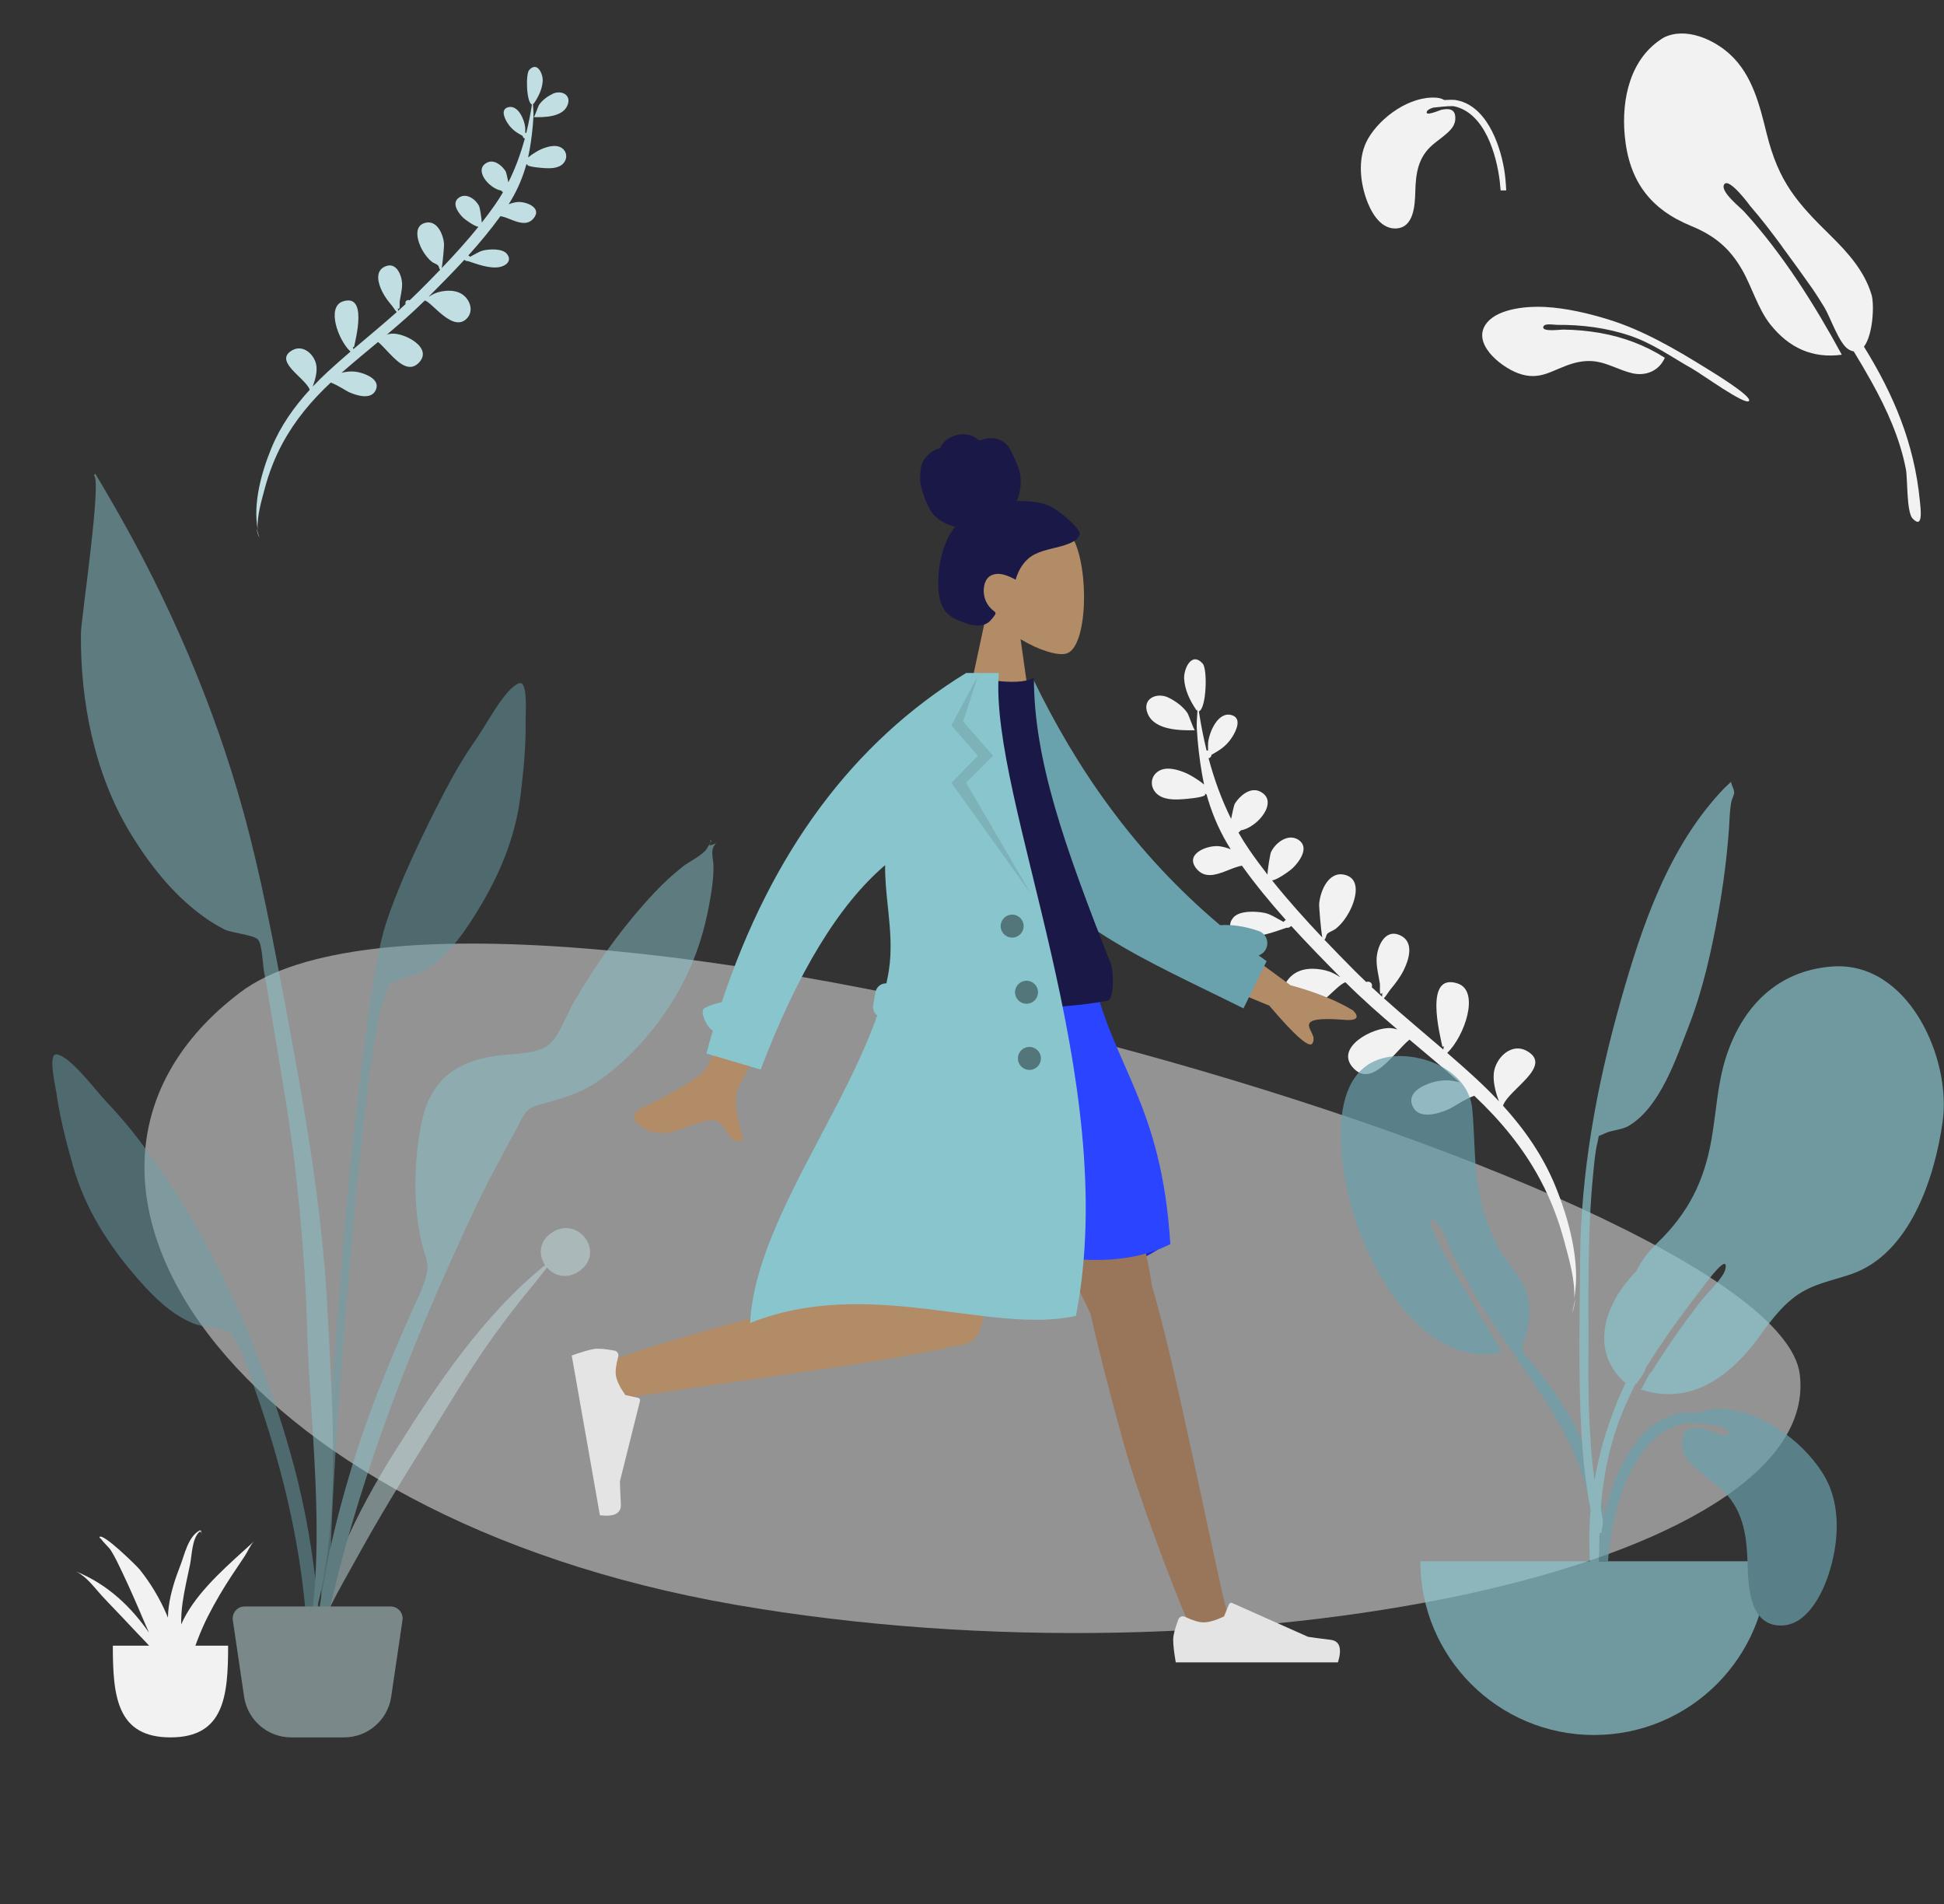 <?xml version="1.0" encoding="UTF-8"?>
<svg width="817px" height="800px" viewBox="0 0 817 800" version="1.1" xmlns="http://www.w3.org/2000/svg" xmlns:xlink="http://www.w3.org/1999/xlink">
    <rect x="0" y="0" width="817" height="800" fill="#333333" stroke="none"/>
    <title>组合8</title>
    <g id="Templates-🖥📱" stroke="none" stroke-width="1" fill="none" fill-rule="evenodd">
        <g id="组合8">
            <g id="Scene/Whiteboard备份" transform="translate(22, 0)">
                <g id="Background-Shape-2" opacity="0.505" transform="translate(38.717, 396.471)" fill="#F2F2F2">
                    <path d="M695.661,180.936 C705.806,261.807 459.776,314.556 248.011,277.743 C36.247,240.931 -60.9,97.175 40.15,20.575 C141.2,-56.024 685.516,100.065 695.661,180.936 Z" id="Background-Shape"></path>
                </g>
                <path d="M453.747,540.868 C453.959,542.923 454.286,544.929 454.747,546.868 C454.086,545.152 453.792,543.097 453.747,540.868 Z M631.467,289.329 C630.919,294.088 628.528,298.318 625.75,302.038 C625.452,302.431 625.532,302.416 625.49,301.843 C625.436,302.122 625.331,302.325 625.183,302.468 C625.185,304.988 625.309,307.574 625.068,309.792 C624.377,316.142 623.3,322.509 621.893,328.739 C621.551,330.254 621.172,331.755 620.756,333.241 C623.416,331.205 626.95,329.458 628.324,328.926 C631.892,327.546 637.353,326.14 640.677,328.969 C643.435,331.316 643.369,335.2 640.884,337.701 C637.926,340.679 632.83,340.298 629.037,339.794 C628.856,339.77 628.591,339.735 628.265,339.689 L627.558,339.588 C624.471,339.135 618.556,338.104 620.421,336.956 C620.249,337.01 619.891,337.146 619.505,337.335 C619.265,338.062 619.015,338.785 618.755,339.505 C618.808,339.539 618.852,339.576 618.908,339.61 C618.847,339.58 618.805,339.548 618.751,339.517 C616.156,346.71 612.642,353.504 608.178,359.799 C609.752,359.273 611.374,358.897 613.005,358.777 C617.836,358.421 627.737,362.68 622.034,368.789 C618.534,372.536 614.133,371.022 609.899,369.128 L609.37,368.889 C609.194,368.809 609.019,368.729 608.844,368.649 L608.321,368.409 C606.494,367.572 604.724,366.78 603.102,366.44 C597.021,374.051 590.376,381.303 583.445,388.286 C583.84,388.432 584.178,388.712 584.359,389.131 C585.108,388.799 585.867,388.423 586.627,388.045 L587.538,387.593 C589.204,386.772 590.848,386.022 592.35,385.784 C595.897,385.224 603.113,385.15 605.6,388.429 C608.658,392.461 604.999,395.413 601.107,395.952 C595.465,396.733 588.295,393.621 583.016,391.495 C582.396,391.571 581.734,391.356 581.359,390.843 C581.242,390.798 581.125,390.754 581.012,390.71 C573.999,397.653 566.746,404.341 559.543,410.878 C559.616,410.878 559.689,410.877 559.765,410.877 C561.611,409.8 563.576,408.94 565.677,408.545 C570.539,407.627 576.187,407.917 579.9,411.595 C583.599,415.256 584.657,421.377 580.439,425.05 C571.996,432.402 561.086,414.058 557.072,413.106 C549.756,419.674 542.064,425.767 534.264,431.722 C535.125,431.509 536.005,431.364 536.908,431.326 C544.268,431.009 560.985,440.887 551.536,449.249 C546.493,453.711 541.43,449.707 536.876,444.667 L536.492,444.238 C536.429,444.167 536.365,444.095 536.302,444.023 L535.922,443.589 C535.669,443.299 535.419,443.007 535.17,442.715 L534.739,442.207 C532.665,439.753 530.725,437.332 528.973,435.734 C521.626,441.281 514.243,446.785 507.047,452.529 C510.849,451.73 514.482,451.773 518.439,453.198 C522.533,454.675 529.081,458.169 526.157,463.648 C523.183,469.22 515.258,466.198 511.154,464.164 C508.916,463.055 504.499,459.476 500.542,457.859 C489.026,467.644 478.923,478.556 471.023,491.621 C466.091,499.779 462.212,508.567 459.329,517.657 C457.489,523.459 453.954,533.18 454.157,540.868 C452.08,525.392 458.252,507.259 464.579,493.855 C470.396,481.53 478.694,470.877 488.256,461.397 C486.345,454.455 467.765,443.612 479.513,437.871 C485.75,434.837 491.668,440.724 492.684,446.684 C493.382,450.78 491.729,455.793 490.051,459.645 C493.054,456.76 496.165,453.978 499.36,451.299 C503.776,447.596 508.287,444.012 512.836,440.478 C506.017,433.364 500.239,413.747 510.02,411.101 C524.463,407.206 516.249,433.122 515,437.994 C514.718,437.996 514.504,437.899 514.352,437.709 C514.408,438.164 514.475,438.651 514.562,439.143 C523.268,432.417 532.089,425.838 540.649,418.933 C539.941,418.35 538.879,416.208 538.017,415.053 C536.071,412.448 534.22,409.737 532.921,406.741 C530.869,402.006 529.042,394.53 535.265,392.135 C542.033,389.524 544.74,398.013 544.526,402.982 C544.437,405.043 544.003,407.025 543.526,409.002 L543.206,410.32 C542.993,411.199 542.784,412.081 542.607,412.972 C542.545,413.285 542.532,413.932 542.508,414.628 L542.498,414.909 L542.486,415.191 C542.417,416.641 542.235,417.975 541.415,416.666 C541.443,417.421 541.424,417.965 541.37,418.348 C542.908,417.102 544.434,415.841 545.952,414.569 C545.894,414.396 545.854,414.208 545.854,413.992 C545.854,412.507 547.373,412.015 548.395,412.504 C550.4,410.789 552.387,409.051 554.343,407.274 C558.487,403.51 562.694,399.636 566.878,395.673 C566.057,394.889 566.452,393.883 565.689,393.056 C564.927,392.231 563.367,391.715 562.461,390.939 C560.181,388.984 558.35,386.214 557.063,383.515 C554.938,379.056 552.374,369.801 559.355,368.095 C566.55,366.332 569.686,375.276 569.855,380.774 C569.888,381.84 568.593,391.354 567.804,394.792 C575.548,387.425 583.186,379.762 590.154,371.923 C588.172,371.801 582.764,367.444 581.686,366.277 C579.055,363.428 574.961,357.223 579.987,354.317 C584.456,351.74 589.57,356.08 591.212,360.123 C591.481,360.789 592.236,366.894 592.177,369.612 C595.065,366.285 597.83,362.93 600.415,359.555 C602.139,357.311 603.761,355 605.289,352.634 C604.962,352.425 604.662,352.075 604.384,351.645 C597.24,350.044 588.64,338.316 597.311,334.846 C601.44,333.197 605.61,337.267 607.42,340.515 C607.791,341.179 608.277,344.448 608.676,347.027 C613.129,339.155 616.657,330.759 619.46,322.108 C618.84,321.919 618.334,321.412 618.307,320.583 C614.912,318.405 612.236,316.599 609.994,312.634 C608.601,310.172 606.153,304.584 610.682,303.495 C616.575,302.078 619.756,311.133 620.002,315.524 C620.031,316.034 619.952,317.508 619.862,318.858 C620.065,318.841 620.268,318.854 620.466,318.9 C622.084,313.537 623.436,308.09 624.571,302.622 C621.457,301.436 621.781,284.772 624.014,282.514 C629.006,277.458 631.93,285.293 631.467,289.329 Z M645.947,304.835 C642.662,311.572 631.846,311.091 625.747,310.634 C626.061,310.634 626.819,308.999 627.58,307.283 L627.808,306.767 C628.452,305.307 629.067,303.899 629.383,303.499 C631.517,300.786 634.485,298.894 637.582,297.553 C642.618,295.376 649.014,298.543 645.947,304.835 Z" id="Leaf-Bottom" fill="#F2F2F2" transform="translate(550.247, 413.868) scale(-1, 1) rotate(-3) translate(-550.247, -413.868) "></path>
                <path d="M80.997,218.485 C81.209,219.854 81.536,221.192 81.997,222.485 C81.337,221.34 81.042,219.971 80.997,218.485 Z M210.855,37.062 C210.455,40.503 208.709,43.561 206.681,46.251 C206.463,46.535 206.522,46.524 206.491,46.11 C206.451,46.312 206.375,46.458 206.267,46.562 C206.268,48.384 206.359,50.254 206.183,51.858 C205.679,56.449 204.892,61.053 203.865,65.558 C203.615,66.654 203.338,67.739 203.035,68.813 C204.977,67.341 207.557,66.078 208.561,65.693 C211.166,64.695 215.153,63.679 217.58,65.724 C219.594,67.421 219.545,70.23 217.731,72.038 C215.572,74.192 211.85,73.916 209.081,73.551 C208.632,73.492 207.484,73.341 206.273,73.125 L205.889,73.055 C203.837,72.669 201.793,72.107 202.789,71.499 C202.665,71.539 202.403,71.637 202.121,71.774 C201.946,72.299 201.763,72.822 201.574,73.342 C201.612,73.367 201.644,73.394 201.685,73.419 C201.641,73.396 201.61,73.373 201.571,73.351 C199.676,78.552 197.11,83.465 193.85,88.017 C195,87.636 196.184,87.364 197.375,87.278 C200.903,87.021 208.132,90.1 203.967,94.517 C201.572,97.057 198.598,96.254 195.688,95.015 L195.203,94.805 C193.431,94.023 191.695,93.14 190.144,92.819 C185.704,98.322 180.853,103.566 175.792,108.615 C176.08,108.721 176.327,108.923 176.459,109.226 C176.852,109.053 177.25,108.864 177.649,108.669 L178.448,108.277 C179.778,107.622 181.097,106.993 182.293,106.806 C184.883,106.401 190.152,106.348 191.968,108.718 C194.201,111.634 191.529,113.769 188.688,114.158 C184.568,114.723 179.333,112.472 175.478,110.935 C175.025,110.99 174.542,110.835 174.268,110.464 C174.183,110.431 174.098,110.399 174.015,110.368 C168.895,115.388 163.598,120.224 158.339,124.95 L158.501,124.95 C159.849,124.171 161.284,123.549 162.818,123.264 C166.368,122.6 170.492,122.81 173.203,125.469 C175.904,128.117 176.676,132.542 173.597,135.198 C170.074,138.236 165.963,135.207 162.54,131.924 L162.148,131.544 C159.751,129.2 157.727,126.841 156.535,126.561 C151.193,131.311 145.577,135.716 139.881,140.023 C140.51,139.868 141.153,139.764 141.812,139.736 C147.186,139.507 159.392,146.65 152.493,152.696 C148.35,156.325 144.19,152.208 140.561,147.992 L140.211,147.584 L139.865,147.176 L139.522,146.772 C138.273,145.294 137.097,143.898 136.019,142.923 C130.654,146.934 125.263,150.914 120.009,155.067 C122.785,154.49 125.437,154.521 128.326,155.552 C131.316,156.62 136.097,159.145 133.962,163.107 C131.79,167.136 126.004,164.951 123.008,163.481 C121.373,162.679 118.149,160.091 115.259,158.921 C106.85,165.997 99.474,173.887 93.705,183.334 C90.104,189.233 87.272,195.587 85.167,202.16 C83.824,206.355 81.242,213.385 81.391,218.944 C79.874,207.753 84.38,194.642 89,184.95 C93.248,176.037 99.306,168.334 106.288,161.48 C105.884,160.024 104.455,158.331 102.841,156.56 L102.504,156.192 C102.053,155.701 101.591,155.204 101.138,154.706 L100.799,154.332 L100.496,153.992 L100.198,153.652 C97.194,150.197 95.155,146.767 99.905,144.469 C104.459,142.275 108.78,146.532 109.522,150.841 C110.031,153.803 108.824,157.428 107.599,160.213 C109.792,158.127 112.063,156.116 114.396,154.178 C117.62,151.5 120.914,148.909 124.236,146.354 C119.257,141.21 115.038,127.025 122.18,125.112 C132.725,122.296 126.728,141.035 125.816,144.558 C125.61,144.559 125.453,144.489 125.342,144.351 C125.383,144.68 125.433,145.033 125.496,145.389 C131.852,140.525 138.294,135.768 144.543,130.775 C144.026,130.353 143.251,128.805 142.622,127.969 C141.201,126.086 139.85,124.125 138.901,121.959 C137.402,118.536 136.069,113.13 140.613,111.398 C145.555,109.51 147.531,115.649 147.374,119.241 C147.266,121.726 146.458,124.049 145.973,126.465 C145.928,126.691 145.918,127.159 145.901,127.663 L145.886,128.044 C145.837,129.102 145.707,130.09 145.103,129.136 C145.123,129.681 145.11,130.075 145.07,130.352 C146.193,129.451 147.307,128.539 148.415,127.62 C148.373,127.494 148.344,127.358 148.344,127.202 C148.344,126.129 149.453,125.773 150.2,126.126 C151.663,124.886 153.114,123.629 154.542,122.345 C157.568,119.623 160.64,116.822 163.695,113.956 C163.095,113.389 163.384,112.662 162.827,112.064 C162.27,111.468 161.131,111.095 160.47,110.533 C158.805,109.12 157.468,107.117 156.528,105.165 C154.977,101.941 153.105,95.249 158.202,94.015 C163.455,92.741 165.746,99.208 165.869,103.184 C165.893,103.954 164.947,110.833 164.371,113.319 C170.025,107.993 175.602,102.451 180.69,96.783 C179.243,96.695 175.294,93.545 174.507,92.7 C172.586,90.641 169.597,86.154 173.267,84.053 C176.53,82.189 180.264,85.327 181.462,88.251 C181.659,88.733 182.21,93.147 182.167,95.112 C184.276,92.706 186.294,90.281 188.182,87.84 C189.441,86.218 190.625,84.547 191.741,82.836 C191.502,82.685 191.283,82.432 191.08,82.121 C185.864,80.963 179.584,72.483 185.916,69.974 C188.931,68.781 191.976,71.724 193.297,74.073 C193.568,74.553 193.923,76.917 194.214,78.782 C197.466,73.09 200.041,67.018 202.088,60.763 C201.636,60.626 201.266,60.26 201.246,59.661 C198.767,58.086 196.813,56.78 195.176,53.913 C194.159,52.132 192.372,48.092 195.679,47.305 C199.982,46.28 202.304,52.828 202.484,56.003 C202.505,56.371 202.447,57.437 202.381,58.413 C202.53,58.401 202.678,58.411 202.823,58.444 C204.004,54.566 204.991,50.627 205.82,46.673 C203.546,45.816 203.783,33.767 205.413,32.134 C209.058,28.478 211.194,34.143 210.855,37.062 Z M220.678,47.859 C218.331,52.671 210.605,52.328 206.249,52.001 C206.687,52.001 208.329,47.561 208.846,46.905 C210.371,44.967 212.491,43.616 214.702,42.658 C218.3,41.103 222.869,43.365 220.678,47.859 Z" id="Leaf-Top" fill="#C1DEE2" transform="translate(151.123, 126.714) rotate(-3) translate(-151.123, -126.714) "></path>
                <g id="Plant-Right" opacity="0.7" transform="translate(536.918, 328)">
                    <path d="M79.905,113.04 C66.253,113.763 50.294,123.453 50.397,138.364 C50.472,149.198 51.922,159.857 51.418,170.736 C51.016,179.43 49.125,187.934 46.188,196.124 C43.365,204 36.543,211.168 35.436,219.38 C34.731,224.613 36.18,231.718 38.417,236.529 C41.138,242.378 39.981,242.015 36.366,247.543 C29.282,258.376 23.034,269.378 19.108,281.84 C13.453,299.789 10.671,320.368 15.415,338.867 C16.018,341.216 17.335,349.735 20.684,349.988 C24.424,350.271 22.193,345.554 21.831,343.993 C19.522,334.031 17.485,325.325 17.914,314.915 C19.568,274.751 45.204,245.709 60.151,210.198 C60.985,208.36 62.696,204.013 63.901,201.137 C65.803,196.596 67.31,188.177 70.162,184.659 C75.533,178.03 71.283,190.668 70.356,193.092 C69.183,196.159 67.882,199.425 66.635,202.136 C60.946,214.691 54.566,228.413 48.688,241.357 C80.392,245.157 98.286,205.642 104.023,180.296 C108.75,159.414 111.986,111.413 79.905,113.04" id="Leaf-Me-Alone!" fill="#69A1AC" transform="translate(60, 231.5) scale(-1, 1) rotate(6) translate(-60, -231.5) "></path>
                    <path d="M210.805,78.121 C187.983,79.932 173.331,94.992 166.511,116.056 C162.835,127.407 162.413,139.068 160.37,150.734 C157.298,168.284 150.686,181.585 137.764,194.089 C133.762,197.961 130.812,201.937 128.716,206.191 C124.554,210.438 120.931,215.244 118.269,221.12 C114.869,228.624 113.907,237.628 117.832,245.109 C118.888,247.121 121.521,251.158 124.25,252.992 C114.033,274.752 108.415,298.584 109.048,322.386 C109.431,336.753 110.132,351.127 110.951,365.477 C111.171,369.33 112.426,375.693 114.31,369.231 C116.035,363.32 113.872,354.041 113.672,347.867 C112.698,317.786 111.866,290.435 124.248,262.331 C125.547,259.385 126.924,256.463 128.357,253.565 C128.442,253.516 128.52,253.457 128.599,253.4 C128.653,253.442 128.703,253.487 128.758,253.529 C128.849,253.365 128.975,253.171 129.121,252.954 C129.532,252.529 129.891,251.993 130.233,251.395 C131.331,249.873 132.574,248.084 132.581,247.105 C132.581,247.098 132.577,247.086 132.577,247.078 C140.242,234.565 149.022,222.742 157.99,211.149 C157.923,211.234 167.718,197.897 166.204,205.272 C165.474,208.827 158.269,215.595 155.359,219.36 C148.922,227.735 141.363,238.348 135.082,248.61 C134.237,249.096 133.043,251.48 132.179,253.257 C131.702,254.157 131.257,255.064 130.82,255.855 C153.077,263.208 170.39,248.396 182.196,231.168 C182.21,231.147 182.223,231.126 182.236,231.106 C185.829,226.346 189.509,221.619 194.107,217.856 C201.777,211.576 209.992,210.468 219.036,207.378 C243.7,198.951 254.186,166.987 257.516,143.27 C261.274,116.513 242.894,75.483 210.805,78.121" id="Leaf-Me-Alone!" fill="#89C5CC"></path>
                    <path d="M187.087,8.282 C160.498,29.164 144.586,61.073 131.288,91.305 C116.437,125.071 104.873,159.853 99.484,196.372 C95.944,220.365 91.895,244.44 89.925,268.626 C89.225,277.215 88.875,285.869 89.041,294.487 C89.055,295.195 89.431,314.438 92.938,310.459 C94.933,308.196 92.585,290.503 92.625,287.616 C92.855,271.359 94.648,255.202 97.008,239.127 C100.892,212.659 103.815,186.195 110.209,160.18 C111.163,156.295 112.062,152.201 113.539,148.478 C115.109,144.519 113.592,146.13 117.057,144.963 C120.424,143.827 124.28,144.599 127.821,143.079 C141.87,137.048 151.326,117.816 158.339,105.31 C166.361,91.01 172.211,75.38 177.31,59.861 C181.055,48.459 184.191,37.043 186.707,25.314 C187.499,21.618 188.064,17.715 189.314,14.146 C189.651,13.184 190.889,11.571 190.976,10.689 C191.161,8.822 190.194,7.573 190.322,6 C189.228,6.737 188.149,7.499 187.087,8.282" id="Leaf-Me-Alone!" fill="#89C5CC" transform="translate(140, 158.5) rotate(-8) translate(-140, -158.5) "></path>
                    <path d="M38,328 C38,368.317 70.683,401 111,401 C151.317,401 184,368.317 184,328" id="Base" fill="#89C5CC"></path>
                    <path d="M161.028,264.085 C179.095,262.753 199.271,277.329 207.986,292.497 C215.012,304.726 213.828,320.785 209.489,333.778 C206.583,342.476 200.241,354.878 189.665,354.999 C176.433,355.15 175.795,338.796 175.539,329.236 C175.199,316.525 173.593,305.453 163.577,296.789 C161.243,294.771 158.692,292.995 156.334,291.005 C155.982,290.708 155.627,290.411 155.272,290.111 L154.739,289.66 C151.55,286.938 148.494,283.964 148.086,279.546 C147.43,272.436 151.443,271.156 157.571,272.477 C158.616,272.702 169.139,277.424 167.581,273.692 C167.105,272.552 165.368,271.648 163.175,270.971 C157.501,270.354 150.733,269.638 148.787,270.066 C127.792,274.672 119.617,303.755 117.446,322.233 C117.212,324.227 117.022,326.229 116.857,328.233 L113,328.233 C113.268,323.393 113.621,318.562 114.43,313.776 C117.525,295.473 127.2,268.591 148.42,265.62 C149.203,265.51 152.083,265.491 155.571,265.696 C157.224,264.772 159.076,264.213 161.028,264.085 Z" id="Leaf-Me-Alone!" fill="#69A1AC"></path>
                </g>
                <g id="Plant-Left" opacity="0.5" transform="translate(0, 199)">
                    <path d="M178.223,111.445 C182.425,105.453 190.224,90.235 196.138,88.094 C199.948,86.715 198.837,100.98 198.884,103.7 C199.067,114.224 198.043,124.681 196.778,135.116 C194.498,153.937 187.045,170.697 176.822,186.715 C171.562,194.957 165.391,203.3 156.845,208.442 C152.912,210.811 148.179,211.207 144.294,213.248 C139.769,215.623 142.233,213.703 140.194,218.417 C137.363,224.963 136.457,233.408 135.147,240.392 C129.132,272.455 114.568,441.945 117.093,474.558 C117.317,477.449 113.287,478.14 113.085,474.611 C112.016,455.9 121.27,326.322 125.94,283.947 C130.609,241.571 135.334,204.134 140.071,189.474 C145.819,171.687 156.199,150.298 164.84,133.711 C168.854,126.006 173.229,118.565 178.223,111.445 Z" id="Leaf" fill="#69A1AC"></path>
                    <path d="M209.414,319.278 C220.349,311.25 232.186,326.401 222.29,334.43 C216.82,338.868 211.101,337.29 207.882,333.591 C205.792,336.139 203.836,338.803 201.956,341.052 C196.229,347.909 190.817,354.928 185.644,362.111 C174.898,377.035 165.689,392.801 156.06,408.278 C146.558,423.554 137.132,438.908 128.519,454.571 C121.223,467.841 111.498,483.452 109,498 C112.79,467.146 127.172,437.49 144.298,410.291 C161.285,383.314 180.779,353.853 207.081,332.564 C204.404,328.627 204.33,323.008 209.414,319.278 Z" id="Leaf" fill="#C1DEE2"></path>
                    <path d="M1.913,244.031 C8.032,245.227 18.031,259.07 23.075,264.344 C29.07,270.612 34.508,277.292 39.635,284.292 C50.671,299.358 60.541,315.376 68.934,332.08 C82.616,359.311 93.578,387.265 101.533,416.918 C106.403,435.069 109.556,453.883 111.424,472.565 C111.777,476.089 115.471,503.253 110.148,503.985 C105.361,504.644 106.84,483.359 106.609,480.463 C103.998,447.798 96.177,416.015 85.299,385.226 C82.929,378.519 80.728,370.304 76.938,364.268 C74.209,359.921 76.919,361.437 72.123,359.792 C68.005,358.378 63.313,358.724 59.096,356.993 C49.936,353.237 42.601,345.944 36.171,338.608 C23.676,324.351 13.774,308.928 8.613,290.66 C5.749,280.532 3.118,270.344 1.658,259.902 C1.281,257.203 -2.028,243.26 1.913,244.031 Z" id="Leaf" fill="#69A1AC"></path>
                    <path d="M26.061,13.716 C49.111,53.69 68.053,97.601 80.283,142.076 C87.694,169.023 92.876,196.675 98.025,224.126 C105.997,266.632 113.538,309.134 115.683,352.395 C117.841,395.906 122.108,446.092 107.861,488 C114.978,445.452 108.202,400.162 107.002,357.35 C106.429,336.912 104.768,316.674 102.588,296.355 C100.473,276.645 97.018,257.029 93.801,237.474 C92.234,227.95 90.588,218.441 88.912,208.937 C88.412,206.101 88.2,197.687 86.401,195.75 C84.591,193.8 75.354,193.005 72.454,191.574 C66.615,188.693 61.122,184.6 56.261,180.275 C46.942,171.984 38.835,161.151 32.436,150.472 C17.631,125.764 11.712,95.61 12.011,66.994 C12.068,61.438 21.003,1.61 17.415,0.786 C17.631,0.533 17.835,0.272 18.028,0 C20.745,4.549 23.411,9.128 26.061,13.716 Z" id="Leaf" fill="#89C5CC"></path>
                    <path d="M274.846,157.887 C275.202,157.374 277.517,153.807 276.351,154.035 C278.724,153.57 273.087,157.969 279,155.27 C276.192,157.922 277.813,161.366 277.85,164.935 C277.911,170.73 276.942,176.476 275.851,182.146 C274.126,191.109 271.557,199.823 267.828,208.159 C259.701,226.326 245.901,243.814 229.518,255.172 C221.43,260.779 213.504,262.689 204.28,265.27 C198.453,266.901 197.991,269.915 194.898,275.569 C188.46,287.345 182.136,299.078 176.457,311.251 C169.677,325.788 163.095,340.34 156.886,355.132 C135.969,404.957 118.945,456.578 110.005,510 C109.786,478.519 117.069,446.095 126.255,416.088 C132.947,394.226 141.658,373.151 150.95,352.289 C153.201,347.236 156.613,340.735 157.57,335.155 C158.239,331.245 156.192,327.486 155.255,323.367 C151.601,307.33 151.863,289.363 155.071,273.24 C158.609,255.461 168.839,247.209 186.145,244.691 C192.474,243.769 200.519,244.107 206.322,241.408 C212.645,238.47 215.253,228.81 218.849,222.61 C228.506,205.953 239.98,189.979 253.155,175.945 C256.803,172.059 260.726,168.473 264.888,165.15 C267.513,163.053 273.058,160.47 274.846,157.887 Z" id="Leaf" fill="#89C5CC"></path>
                    <path d="M80.791,476 L142.209,476 C144.97,476 147.209,478.239 147.209,481 C147.209,481.244 147.191,481.488 147.155,481.729 L142.408,513.918 C140.961,523.73 132.541,531 122.622,531 L100.378,531 C90.459,531 82.039,523.73 80.592,513.918 L75.845,481.729 C75.442,478.998 77.33,476.456 80.062,476.054 C80.303,476.018 80.547,476 80.791,476 Z" id="Base" fill="#C1DEE2"></path>
                </g>
                <g id="Maceta" transform="translate(10, 643)" fill="#F2F2F2">
                    <path d="M15.418,48.456 C15.418,69.743 17.098,87 39.646,87 C62.194,87 63.873,69.743 63.873,48.456" id="Base"></path>
                    <path d="M46.353,35.174 C45.527,36.603 44.79,38.061 44.139,39.54 C44.116,36.493 44.285,33.424 44.745,30.313 C45.531,24.983 46.732,19.682 47.861,14.388 C48.672,10.584 48.621,3.752 51.699,0.72 C52.544,0.065 52.747,1.351 52.747,1.908 C52.757,2.026 52.744,-0.368 51.925,0.049 C47.054,2.564 45.476,10.474 43.917,14.434 C41.642,20.215 39.706,26.124 38.909,32.138 C38.708,33.657 38.598,35.176 38.573,36.692 C38.407,36.287 38.252,35.878 38.08,35.474 C35.268,28.881 31.475,22.447 26.743,16.514 C25.578,15.054 10.934,0.649 9.788,2.854 C9.901,3.174 10.138,3.44 10.499,3.651 C10.52,3.675 10.521,3.662 10.508,3.626 C11.368,5.016 13.814,7.161 14.575,8.379 C16.492,11.442 17.982,14.693 19.496,17.882 C22.695,24.622 25.662,31.429 28.539,38.25 C29.208,39.839 29.907,41.419 30.619,42.994 C23.277,32.405 13.483,22.791 -1.42108547e-14,17.287 C4.605,19.63 7.624,24.037 10.734,27.412 C14.485,31.483 18.435,35.444 22.193,39.51 C26.625,44.307 31.841,49.358 36.104,54.666 C40.233,63.336 44.246,72.015 46.723,81.128 C45.708,77.98 46.644,73.628 46.47,70.324 C46.332,67.693 46.025,65.084 45.604,62.48 C46.124,63.655 46.573,64.83 46.776,65.924 C46.591,64.09 46.377,62.268 46.147,60.455 C46.737,58.758 47.316,57.175 47.707,55.87 C49.712,49.179 52.099,42.602 55.349,36.193 C58.357,30.264 61.808,24.41 65.567,18.735 C67.321,16.089 69.099,13.453 70.866,10.812 C72.022,9.083 73.123,6.316 74.733,4.659 C64.326,14.174 52.956,23.757 46.353,35.174" id="Fill-27"></path>
                </g>
                <g id="Top-Leaves" transform="translate(549.918, 0)" fill="#F2F2F2">
                    <path d="M211.46,136.914 C211.698,126.528 207.443,116.956 202.733,107.922 C193.564,90.335 188.978,79.813 190.46,58.926 C191.332,46.642 192.374,33.663 186.104,22.508 C181.539,14.385 171.963,5.695 161.851,7.164 C145.844,10.81 136.908,26.062 133.482,41.206 C129.236,59.976 134.098,73.98 148.272,86.007 C156.259,92.782 160.764,99.761 162.942,110.079 C164.685,118.33 164.19,127.792 167.171,135.727 C171.628,147.589 179.675,154.833 191.779,157.036 C187.411,133.524 181.275,109.23 171.436,87.432 C170.553,85.275 164.206,76.055 166.847,73.726 C169.756,71.162 174.557,85.904 174.519,85.812 C177.308,92.363 179.661,99.126 181.923,105.917 C181.911,105.919 181.898,105.918 181.885,105.92 C184.22,112.893 186.495,119.938 188.668,127.029 C189.512,130.004 190.302,132.996 191.004,136.028 C192.034,140.477 192.156,152.194 195.077,155.673 C195.702,156.417 196.338,156.926 196.979,157.259 C198.149,162.165 199.241,167.082 200.198,172.009 C202.697,184.877 204.142,198.076 202.522,211.161 C202.049,214.98 197.19,228.262 198.8,231.653 C201.743,237.855 203.398,228.291 204.026,225.446 C209.219,201.884 207.342,179.763 201.676,156.695 C206.885,153.107 211.363,141.122 211.46,136.914" id="Leaf" transform="translate(171.735, 120.352) rotate(-18) translate(-171.735, -120.352) "></path>
                    <path d="M115.859,100.659 C108.257,101.771 101.082,111.379 97.541,117.785 C93.16,125.711 90.104,134.756 87.803,143.463 C84.01,157.806 83.498,173.726 83.451,188.417 C83.445,190.187 83.076,211.81 85.604,211.455 C88.108,211.104 86.522,188.659 86.736,184.011 C87.19,174.093 86.511,164.311 88.837,154.518 C91.246,144.378 95.662,134.822 101.242,126.063 C101.958,124.939 103.474,120.76 105.196,121.725 C106.88,122.669 102.215,128.237 101.552,129.319 C98.817,133.787 96.442,138.519 94.475,143.38 C90.789,152.487 88.874,162.018 88.94,171.831 C94.725,172.72 99.765,169.332 101.706,163.687 C103.382,158.809 103.546,153.133 105.451,148.52 C106.762,145.343 108.849,142.645 111.401,140.364 C118.132,134.346 125.159,132.841 127.165,122.855 C128.738,115.026 126.785,99.068 115.859,100.659" id="Leaf" transform="translate(105.536, 156.004) scale(-1, 1) rotate(58) translate(-105.536, -156.004) "></path>
                    <path d="M29.352,41.051 C40.39,40.246 52.717,49.056 58.042,58.223 C62.334,65.615 61.611,75.321 58.96,83.173 C57.184,88.431 53.31,95.926 46.848,95.999 C38.764,96.091 38.374,86.207 38.218,80.428 C38.01,72.746 37.029,66.054 30.91,60.818 C29.484,59.598 27.925,58.525 26.485,57.322 C24.229,55.439 21.736,53.511 21.446,50.396 C21.045,46.099 23.497,45.325 27.241,46.124 C27.879,46.26 34.308,49.113 33.356,46.858 C33.065,46.169 32.004,45.623 30.664,45.213 C30.339,45.178 30.008,45.143 29.675,45.108 L29.004,45.037 C25.977,44.722 22.877,44.448 21.874,44.666 C9.047,47.45 4.053,65.028 2.726,76.196 C2.576,77.46 2.456,78.729 2.352,80 L-4.75510154e-05,80.001 C0.165,77.016 0.379,74.036 0.884,71.084 C2.774,60.022 8.685,43.775 21.65,41.979 C22.128,41.912 23.888,41.901 26.019,42.025 C27.029,41.467 28.16,41.129 29.352,41.051 Z" id="Leaf-Me-Alone!" transform="translate(30.552, 68.5) scale(-1, 1) translate(-30.552, -68.5) "></path>
                </g>
            </g>
            <g id="Head" transform="translate(404.834, 215.106)" fill="#B28B67">
                <path d="M46.095,11.038 C53.097,24.091 52.265,57.2 43.215,59.533 C39.606,60.463 31.917,58.184 24.091,53.468 L29.003,88.218 L0,88.218 L9.984,41.679 C4.416,35.143 0.647,27.133 1.277,18.158 C3.092,-7.704 39.092,-2.015 46.095,11.038 Z"></path>
            </g>
            <path d="M439.473,211.927 C435.509,210.719 429.756,210.309 427.336,210.586 C428.713,207.288 429.259,203.613 428.814,200.035 C428.381,196.558 426.828,193.598 425.391,190.496 C424.728,189.066 423.978,187.644 422.859,186.55 C421.719,185.436 420.276,184.701 418.763,184.35 C417.214,183.991 415.595,184.02 414.044,184.346 C413.358,184.491 412.743,184.804 412.07,184.979 C411.381,185.157 411.047,184.726 410.546,184.293 C409.341,183.248 407.574,182.733 406.05,182.548 C404.339,182.341 402.564,182.599 400.932,183.162 C399.344,183.709 397.818,184.598 396.67,185.893 C396.159,186.47 395.695,187.126 395.393,187.851 C395.27,188.148 395.249,188.324 394.953,188.433 C394.678,188.534 394.357,188.537 394.074,188.633 C391.336,189.56 388.995,191.676 387.72,194.392 C386.976,195.977 386.624,198.767 386.721,201.894 C386.817,205.022 389.641,213.182 392.282,216.158 C394.64,218.815 398.105,220.568 401.449,221.336 C399.229,223.873 397.752,227.043 396.659,230.268 C395.472,233.77 394.738,237.41 394.466,241.118 C394.209,244.641 394.185,248.367 395.011,251.815 C395.783,255.039 397.436,257.684 400.194,259.362 C401.458,260.131 402.817,260.708 404.185,261.236 C405.532,261.756 406.884,262.262 408.295,262.554 C410.967,263.106 414.045,263.011 416.103,260.885 C416.844,260.118 417.66,259.155 418.201,258.219 C418.396,257.882 418.513,257.662 418.277,257.332 C417.993,256.938 417.535,256.636 417.172,256.328 C415.097,254.569 413.813,252.222 413.49,249.432 C413.161,246.601 413.921,242.948 416.674,241.712 C420.071,240.188 423.812,241.938 426.831,243.569 C428.114,239.04 430.749,234.963 434.88,232.885 C439.45,230.587 444.695,230.318 449.391,228.346 C450.615,227.832 451.862,227.249 452.763,226.202 C453.139,225.764 453.581,225.196 453.731,224.618 C453.929,223.857 453.438,223.22 453.06,222.627 C451.051,219.485 443.436,213.136 439.473,211.927 Z" id="hair" fill="#191847"></path>
            <g id="A-Human/Standing备份" transform="translate(240.483, 282.779)">
                <g id="Bottom/Skinny-Jeans-1" transform="translate(-0.385, 121.042)">
                    <path d="M118.099,124.382 C147.089,132.491 172.101,136.545 193.134,136.545 C214.168,136.545 233.704,130.301 251.745,117.814 C223.375,109.492 200.012,105.33 181.654,105.33 C163.297,105.33 142.111,111.681 118.099,124.382 Z" id="Skirt-Shadow" fill="#1F28CF"></path>
                    <path d="M218.23,148.232 C217.951,147.812 217.715,147.355 217.528,146.86 C213.652,136.612 151.584,26.059 145.4,5.847 L215.281,5.847 C219.982,21.214 241.143,117.653 244.121,136.894 C253.517,167.244 272.863,265.539 275.333,272.348 C277.931,279.512 263.312,286.974 259.417,278.168 C253.219,264.155 238.45,225.381 231.874,201.707 C225.709,179.512 220.69,159.544 218.23,148.232 Z" id="Leg" fill="#997659"></path>
                    <path d="M161.058,161.73 C132.682,168.902 28.886,181.868 21.763,183.902 C14.435,185.994 8.011,170.89 17.068,167.619 C31.479,162.413 71.188,150.385 95.264,145.477 C114.629,141.529 132.3,138.307 144.163,136.421 C143.158,103.095 138.564,23.12 141.575,5.847 L203.406,5.847 C200.519,22.41 176.107,143.27 171.57,155.367 C170.13,159.686 165.834,161.595 161.058,161.73 L161.058,161.73 Z" id="Leg" fill="#B28B67"></path>
                    <g id="Left-Shoe" transform="translate(18.582, 196.973) rotate(80) translate(-18.582, -196.973) translate(-16.464, 184.284)" fill="#E4E4E4">
                        <path d="M2.192,7.304 C0.731,11.13 1.67403491e-14,13.975 1.67403491e-14,15.838 C1.67403491e-14,18.017 0.363,21.197 1.089,25.378 C3.617,25.378 26.337,25.378 69.248,25.378 C71.02,19.522 69.997,16.361 66.181,15.894 C62.365,15.427 59.195,15.005 56.671,14.629 L24.795,0.419 C24.291,0.194 23.699,0.421 23.475,0.925 C23.471,0.934 23.467,0.942 23.463,0.951 L21.345,6.089 L21.345,6.089 C17.813,7.737 14.942,8.561 12.733,8.561 C10.866,8.561 8.258,7.777 4.91,6.207 L4.91,6.208 C3.91,5.738 2.719,6.168 2.25,7.168 C2.229,7.213 2.209,7.258 2.192,7.304 Z" id="shoe"></path>
                    </g>
                    <g id="Right-Shoe" transform="translate(252.953, 269.291)" fill="#E4E4E4">
                        <path d="M2.192,7.304 C0.731,11.13 2.84217094e-14,13.975 2.84217094e-14,15.838 C2.84217094e-14,18.017 0.363,21.197 1.089,25.378 C3.617,25.378 26.337,25.378 69.248,25.378 C71.02,19.522 69.997,16.361 66.181,15.894 C62.365,15.427 59.195,15.005 56.671,14.629 L24.795,0.419 C24.291,0.194 23.699,0.421 23.475,0.925 C23.471,0.934 23.467,0.942 23.463,0.951 L21.345,6.089 L21.345,6.089 C17.813,7.737 14.942,8.561 12.733,8.561 C10.866,8.561 8.258,7.777 4.91,6.207 L4.91,6.208 C3.91,5.738 2.719,6.168 2.25,7.168 C2.229,7.213 2.209,7.258 2.192,7.304 Z" id="shoe"></path>
                    </g>
                    <path d="M141.775,5.847 C169.022,-1.949 194.802,-1.949 219.116,5.847 C227.576,44.442 248.13,59.76 251.745,118.933 C210.657,139.348 159.902,104.373 117.606,124.282 C105.521,96.434 122.44,29.369 141.775,5.847 Z" id="Skirt" fill="#2B44FF"></path>
                </g>
                <g id="Body/Long-Sleeve-1" transform="translate(19.809, -0)">
                    <path d="M245.681,109.056 L282.16,139.983 C292.393,143.526 300.862,147.637 307.566,152.315 C309.114,153.937 310.898,157.127 304.08,156.12 C297.262,155.114 290.045,154.362 288.935,156.634 C287.826,158.906 291.779,161.992 289.646,165.013 C288.225,167.027 282.571,161.332 272.686,147.929 L235.711,129.475 L245.681,109.056 Z M72.487,85.127 C50.295,129.996 37.474,154.469 34.025,158.545 C31.495,161.534 16.481,168.788 6.379,172.553 C2.324,174.064 2.999,177.46 4.106,178.593 C13.108,187.809 22.047,181.794 32.323,179.806 C43.581,177.628 39.425,190.667 48.314,189.083 C47.231,182.967 44.043,171.295 48.432,165.248 C50.383,162.56 65.389,137.629 93.449,90.455 L72.487,85.127 Z" id="Skin" fill="#B28B67" transform="translate(156.126, 137.172) rotate(-4) translate(-156.126, -137.172) "></path>
                    <path d="M173.864,2.467 C191.88,39.708 216.263,75.436 252.482,105.956 C257.443,105.599 262.837,106.421 268.62,108.37 C271.466,109.329 272.996,112.413 272.037,115.259 C271.48,116.912 270.207,118.121 268.679,118.656 C269.785,119.464 270.901,120.267 272.028,121.065 L262.303,140.918 C221.381,120.514 182.919,105.131 165.392,71.446 C162.039,65.002 161.244,49.754 161.077,35.245 L161.061,33.721 C161.044,31.693 161.037,29.687 161.036,27.728 L161.036,26.269 C161.042,18.777 161.113,12.098 160.939,7.767 L173.864,2.467 Z" id="Back-Arm" fill="#69A1AC"></path>
                    <path d="M115.539,137.655 C153.53,141.829 183.434,141.829 205.25,137.655 C207.953,137.138 207.834,125.487 206.581,122.305 C187.062,72.752 174.222,36.476 174.222,2.058 C170.64,3.928 164.372,4.209 155.418,2.899 C131.353,38.368 120.291,79.065 115.539,137.655 Z" id="Shirt" fill="#191847"></path>
                    <path d="M159.464,8.11263779e-13 C155.418,53.511 211.308,170.338 191.902,270.113 C156.031,278.123 104.822,253.2 54.974,273.112 C56.06,249.594 69.239,223.67 82.889,197.748 L84.497,194.699 C84.765,194.191 85.033,193.683 85.301,193.175 L86.907,190.127 C95.163,174.44 103.175,158.842 108.358,143.865 C107.082,142.875 106.384,141.229 106.684,139.529 L107.64,134.111 C108.034,131.873 110.019,130.315 112.227,130.395 L112.448,129.381 C112.745,127.972 113.007,126.57 113.232,125.176 C114.61,116.646 113.88,108.21 113.019,99.863 L112.851,98.248 L112.683,96.636 C112.131,91.298 111.629,85.996 111.7,80.729 C92.267,97.307 74.835,125.935 59.403,166.612 L36.579,159.895 C37.378,156.928 38.203,153.993 39.055,151.092 L39.287,150.31 C36.653,148.816 33.572,141.953 35.788,140.805 C38.076,139.62 40.499,138.785 43.052,138.294 C63.98,75.262 98.203,29.164 145.721,3.35200146e-13 Z" id="Coat-Front" fill="#89C5CC"></path>
                    <polygon id="Shade-Lapel" fill-opacity="0.1" fill="#000000" points="150.712 1.208 144.477 20.381 157.032 34.754 145.685 46.049 173.136 93.051 139.567 46.143 150.712 34.754 139.567 22.053"></polygon>
                    <path d="M165.085,111.178 C167.755,111.178 169.919,109.014 169.919,106.344 C169.919,103.675 167.755,101.511 165.085,101.511 C162.416,101.511 160.252,103.675 160.252,106.344 C160.252,109.014 162.416,111.178 165.085,111.178 Z M171.128,138.973 C173.797,138.973 175.961,136.809 175.961,134.139 C175.961,131.469 173.797,129.305 171.128,129.305 C168.458,129.305 166.294,131.469 166.294,134.139 C166.294,136.809 168.458,138.973 171.128,138.973 Z M172.336,166.767 C175.006,166.767 177.17,164.603 177.17,161.934 C177.17,159.264 175.006,157.1 172.336,157.1 C169.666,157.1 167.502,159.264 167.502,161.934 C167.502,164.603 169.666,166.767 172.336,166.767 Z" id="Buttons" fill-opacity="0.4" fill="#000000"></path>
                </g>
            </g>
        </g>
    </g>
</svg>